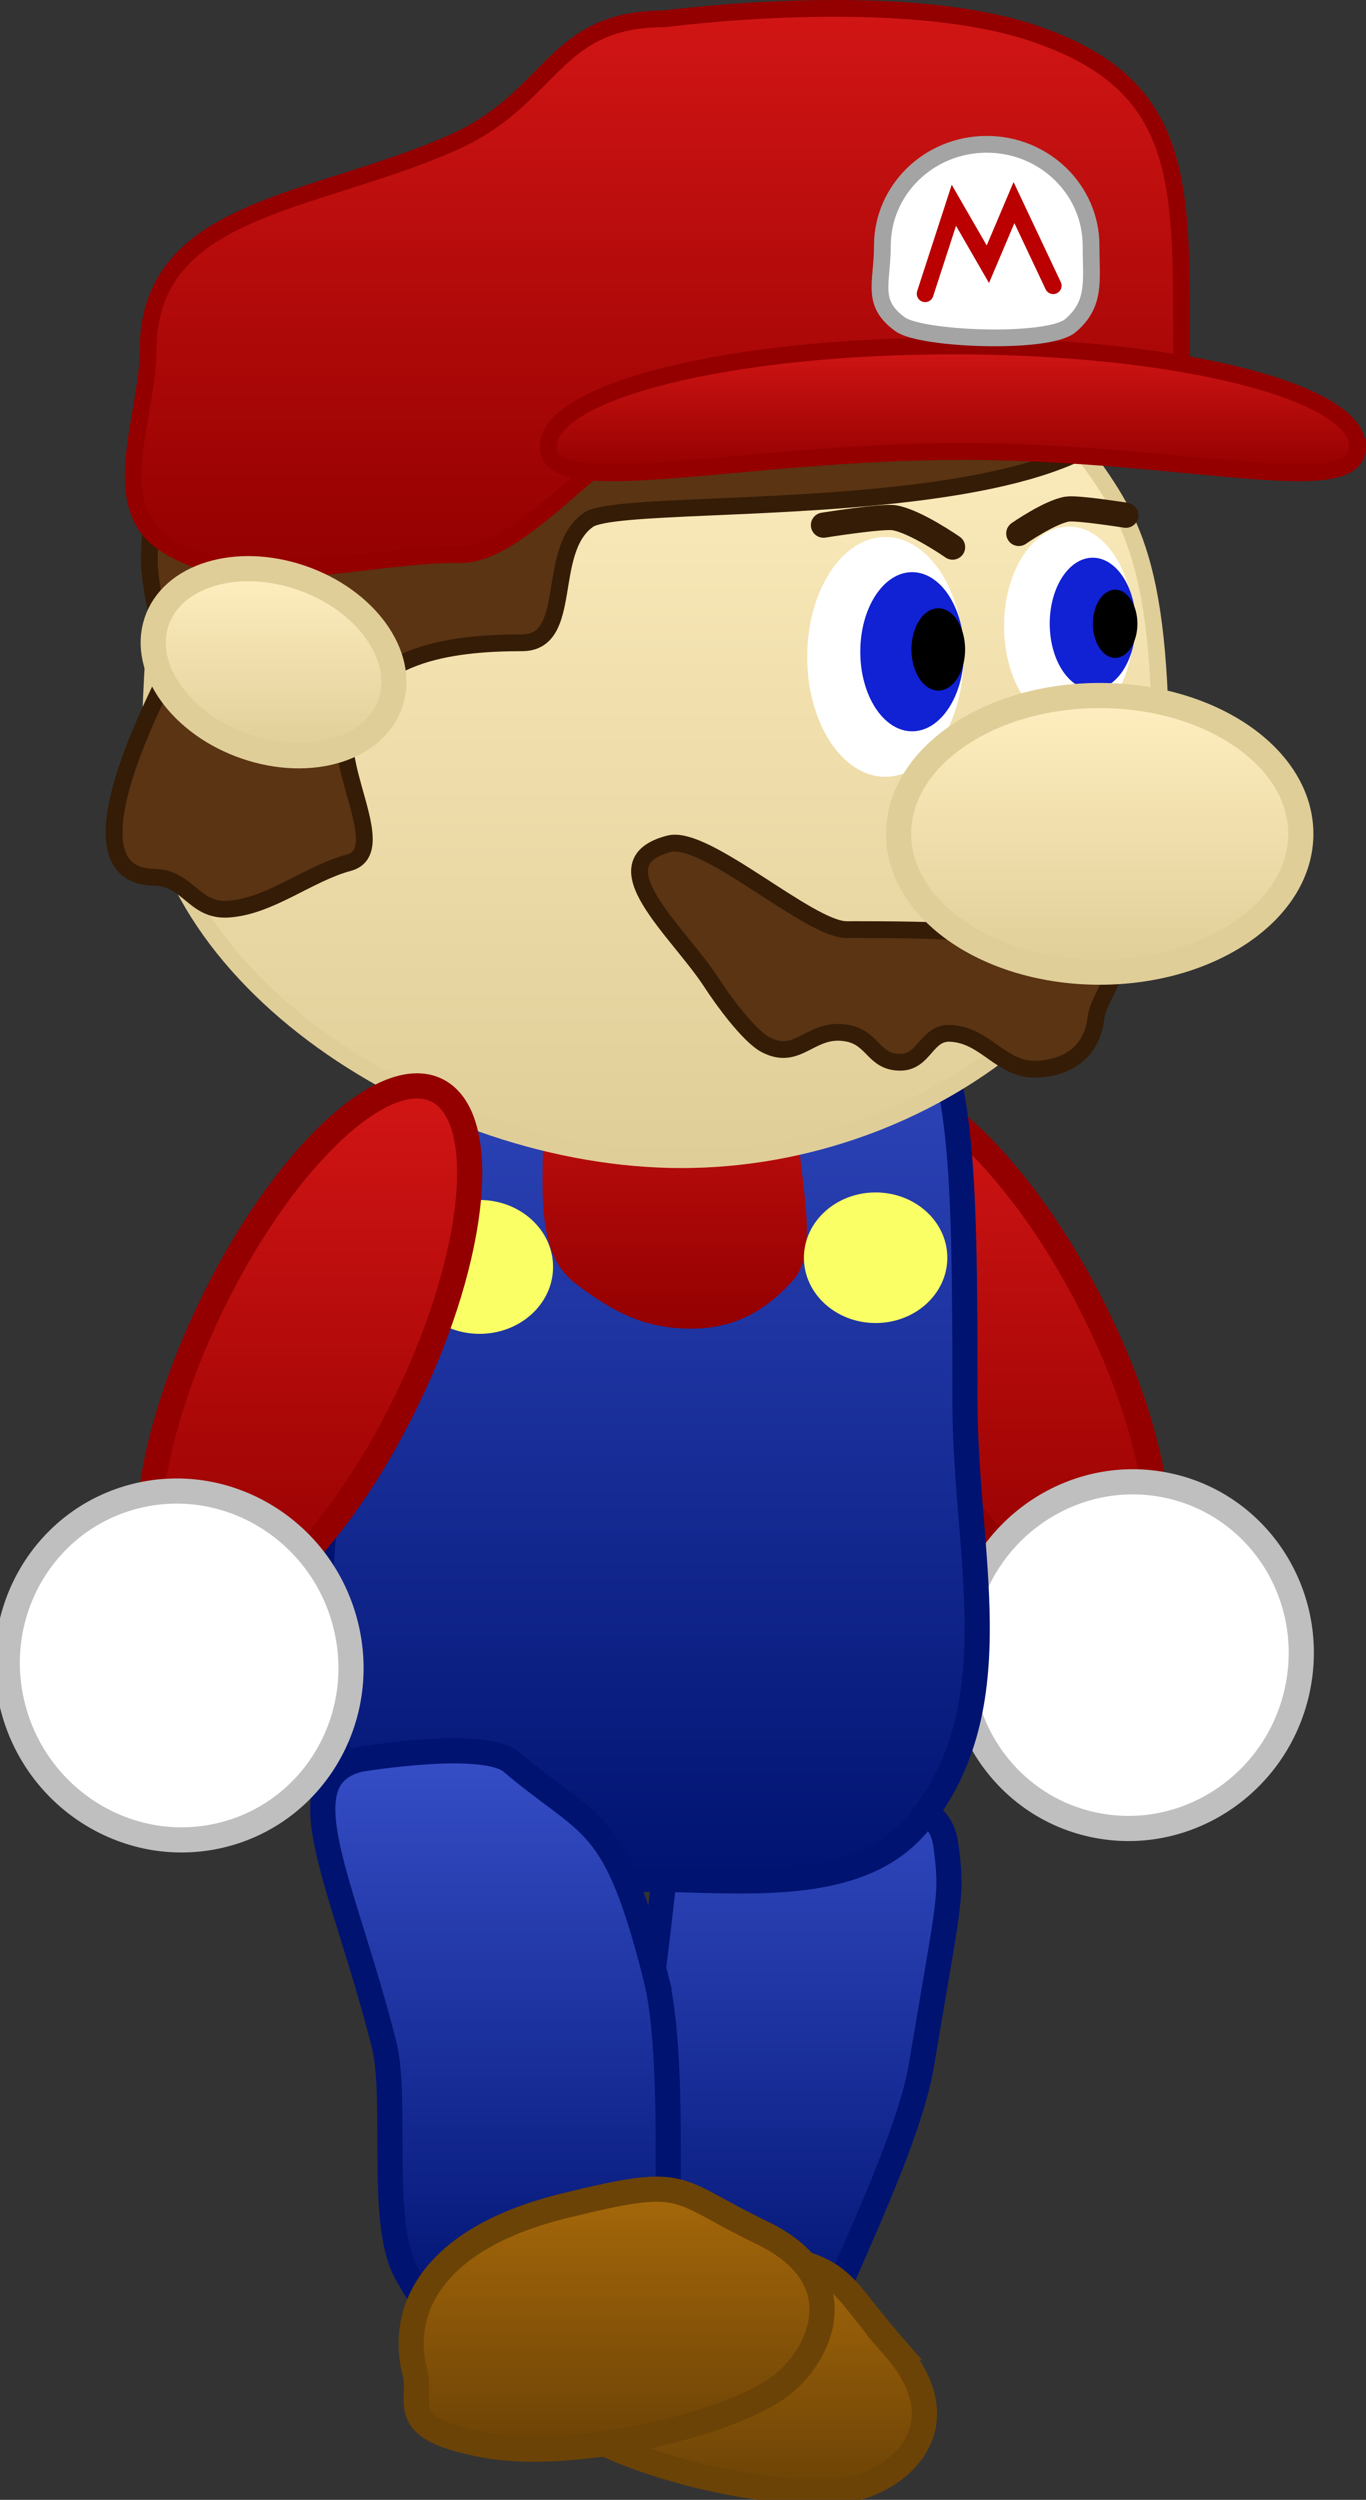 <svg version="1.1" xmlns="http://www.w3.org/2000/svg" xmlns:xlink="http://www.w3.org/1999/xlink" width="81.426" height="149.002" viewBox="0,0,81.426,149.002"><rect x="0" y="0" width="81.426" height="149.002" fill="#333333" stroke="none"/><defs><linearGradient x1="260.61" y1="174.908" x2="260.61" y2="206.144" gradientUnits="userSpaceOnUse" id="color-1"><stop offset="0" stop-color="#d21515"/><stop offset="1" stop-color="#940000"/></linearGradient><linearGradient x1="246.831" y1="214.087" x2="246.831" y2="249.738" gradientUnits="userSpaceOnUse" id="color-2"><stop offset="0" stop-color="#364ec7"/><stop offset="1" stop-color="#001371"/></linearGradient><linearGradient x1="244.541" y1="243.702" x2="244.541" y2="258.685" gradientUnits="userSpaceOnUse" id="color-3"><stop offset="0" stop-color="#a6680a"/><stop offset="1" stop-color="#6c4306"/></linearGradient><linearGradient x1="240.075" y1="163.862" x2="240.075" y2="222.273" gradientUnits="userSpaceOnUse" id="color-4"><stop offset="0" stop-color="#364ec7"/><stop offset="1" stop-color="#001371"/></linearGradient><linearGradient x1="241.665" y1="169.105" x2="241.665" y2="189.353" gradientUnits="userSpaceOnUse" id="color-5"><stop offset="0" stop-color="#d21515"/><stop offset="1" stop-color="#940000"/></linearGradient><linearGradient x1="240.511" y1="129.344" x2="240.511" y2="179.282" gradientUnits="userSpaceOnUse" id="color-6"><stop offset="0" stop-color="#ffefc0"/><stop offset="1" stop-color="#e0ce98"/></linearGradient><linearGradient x1="240.635" y1="110.661" x2="240.635" y2="144.118" gradientUnits="userSpaceOnUse" id="color-7"><stop offset="0" stop-color="#d21515"/><stop offset="1" stop-color="#940000"/></linearGradient><linearGradient x1="258.249" y1="130.782" x2="258.249" y2="138.344" gradientUnits="userSpaceOnUse" id="color-8"><stop offset="0" stop-color="#d21515"/><stop offset="1" stop-color="#940000"/></linearGradient><linearGradient x1="266.999" y1="151.618" x2="266.999" y2="168.105" gradientUnits="userSpaceOnUse" id="color-9"><stop offset="0" stop-color="#ffefc0"/><stop offset="1" stop-color="#e0ce98"/></linearGradient><linearGradient x1="217.753" y1="144.055" x2="217.753" y2="155.209" gradientUnits="userSpaceOnUse" id="color-10"><stop offset="0" stop-color="#ffefc0"/><stop offset="1" stop-color="#e0ce98"/></linearGradient><linearGradient x1="230.984" y1="214.518" x2="230.984" y2="248.867" gradientUnits="userSpaceOnUse" id="color-11"><stop offset="0" stop-color="#364ec7"/><stop offset="1" stop-color="#001371"/></linearGradient><linearGradient x1="238.203" y1="240.643" x2="238.203" y2="256.138" gradientUnits="userSpaceOnUse" id="color-12"><stop offset="0" stop-color="#a6680a"/><stop offset="1" stop-color="#6c4306"/></linearGradient><linearGradient x1="219.874" y1="174.883" x2="219.874" y2="206.701" gradientUnits="userSpaceOnUse" id="color-13"><stop offset="0" stop-color="#d21515"/><stop offset="1" stop-color="#940000"/></linearGradient></defs><g transform="translate(-201.447,-110.161)"><g data-paper-data="{&quot;isPaintingLayer&quot;:true}" fill-rule="nonzero" stroke-linejoin="miter" stroke-miterlimit="10" stroke-dasharray="" stroke-dashoffset="0" style="mix-blend-mode: normal"><path d="" data-paper-data="{&quot;origPos&quot;:null}" fill="#c1770b" stroke="#6c4306" stroke-width="1.5" stroke-linecap="butt"/><g data-paper-data="{&quot;origPos&quot;:null,&quot;origRot&quot;:0}" stroke-width="1.5" stroke-linecap="butt"><path d="M252.643,175.182c3.167,-1.601 9.302,3.971 13.702,12.445c4.4,8.474 5.4,16.641 2.233,18.242c-3.167,1.601 -9.302,-3.971 -13.702,-12.445c-4.4,-8.474 -5.4,-16.641 -2.233,-18.242z" data-paper-data="{&quot;origRot&quot;:0,&quot;origPos&quot;:null,&quot;index&quot;:null}" fill="url(#color-1)" stroke="#940000"/><path d="M271.055,198.703c5.483,1.168 8.937,6.642 7.715,12.226c-1.222,5.584 -6.657,9.164 -12.14,7.996c-5.483,-1.168 -8.937,-6.642 -7.715,-12.226c1.222,-5.584 6.657,-9.164 12.14,-7.996z" data-paper-data="{&quot;origPos&quot;:null,&quot;index&quot;:null}" fill="#ffffff" stroke="#bfbfbf"/></g><g data-paper-data="{&quot;origPos&quot;:null,&quot;origRot&quot;:0}" stroke-width="1.5" stroke-linecap="butt"><path d="M256.367,233.287c-0.567,3.404 -3.072,8.956 -4.455,12.125c-1.989,4.557 -4.005,4.793 -9.101,3.932c-5.119,-0.865 -6.752,-0.692 -7.149,-5.676c-0.273,-3.428 3.72,-9.773 4.283,-13.156c1.663,-9.988 0.908,-17.145 5.512,-16.367c0,0 7.27,1.804 8.224,3.784c0,0 3.72,-0.924 4.144,2.183c0.427,3.129 0.205,3.186 -1.458,13.175z" data-paper-data="{&quot;origPos&quot;:null,&quot;origRot&quot;:0}" fill="url(#color-2)" stroke="#001371"/><path d="M254.759,250.084c3.856,4.401 0.712,7.514 -2.123,8.329c-3.433,0.987 -12.892,-0.809 -17.309,-3.804c-4.417,-2.995 -2.347,-3.598 -2.08,-5.362c0.593,-3.923 4.224,-6.53 11.604,-5.189c7.38,1.341 6.053,1.625 9.909,6.026z" data-paper-data="{&quot;origPos&quot;:null,&quot;origRot&quot;:0}" fill="url(#color-3)" stroke="#6c4306"/></g><g data-paper-data="{&quot;origPos&quot;:null}" stroke-linecap="butt"><path d="M258.969,193.733c0,9.14 2.841,17.995 -2.692,24.98c-3.547,4.477 -10.703,3.46 -16.202,3.46c-5.499,0 -12.655,0.728 -16.202,-3.749c-5.533,-6.985 -2.692,-15.551 -2.692,-24.691c0,-15.707 8.459,-28.44 18.894,-28.44c0,0 11.737,-4.342 15.226,2.103c3.472,6.414 3.668,10.631 3.668,26.338z" data-paper-data="{&quot;origPos&quot;:null}" fill="url(#color-4)" stroke="#001371" stroke-width="1.5"/><path d="M249.052,177.627c0,2.653 1.31,7.032 -0.342,8.859c-1.785,1.973 -3.673,2.881 -6.135,2.867c-2.726,-0.016 -4.606,-0.989 -6.881,-2.737c-2.339,-1.796 -1.87,-5.727 -1.87,-8.989c0,-4.707 3.409,-8.523 7.615,-8.523c4.205,0 7.615,3.816 7.615,8.523z" data-paper-data="{&quot;origPos&quot;:null}" fill="url(#color-5)" stroke="none" stroke-width="0"/><path d="M234.415,185.674c0,2.204 -1.962,3.99 -4.381,3.99c-2.42,0 -4.381,-1.787 -4.381,-3.99c0,-2.204 1.962,-3.99 4.381,-3.99c2.42,0 4.381,1.787 4.381,3.99z" data-paper-data="{&quot;origPos&quot;:null}" fill="#faff66" stroke="none" stroke-width="1.5"/><path d="M257.916,185.127c0,2.15 -1.913,3.892 -4.274,3.892c-2.36,0 -4.274,-1.743 -4.274,-3.892c0,-2.15 1.913,-3.892 4.274,-3.892c2.36,0 4.274,1.743 4.274,3.892z" data-paper-data="{&quot;origPos&quot;:null}" fill="#faff66" stroke="none" stroke-width="1.5"/></g><g data-paper-data="{&quot;origPos&quot;:null}"><path d="M270.632,155.382c0,13.2 -13.735,23.9 -28.564,23.9c-14.829,0 -31.679,-10.86 -31.679,-24.06c0,-4.777 0.689,-16.814 3.198,-20.84c5.781,-9.278 17.745,-2.9 28.481,-2.9c0,0 17.478,-4.016 23.39,4.809c2.805,4.188 5.174,5.892 5.174,19.092z" data-paper-data="{&quot;origPos&quot;:null}" fill="url(#color-6)" stroke="#e0ce98" stroke-width="1" stroke-linecap="butt"/><path d="M268.509,128.618c8.097,14.038 -29.334,10.688 -31.983,12.527c-2.601,1.807 -0.819,7.329 -3.96,7.329c-4.403,0 -9.256,0.705 -10.467,5.046c-0.701,2.512 2.601,7.4 0.137,8.064c-2.428,0.654 -4.705,2.617 -7.211,2.768c-2.032,0.122 -2.359,-1.871 -4.395,-1.902c-5.797,-0.089 0.788,-11.807 0.925,-12.422c0.046,-0.205 -1.206,-4.39 -1.206,-6.423c0,-11.025 10.779,-16.888 17.855,-16.888c7.076,0 32.207,-12.138 40.304,1.9z" data-paper-data="{&quot;origPos&quot;:null}" fill="#5a3413" stroke="#351c06" stroke-width="1" stroke-linecap="butt"/><path d="M267.914,167.667c0,0.924 -1.035,2.238 -1.137,3.157c-0.215,1.951 -1.587,2.979 -3.513,3.066c-2.126,0.097 -3.016,-2.016 -5.14,-2.137c-1.475,-0.084 -1.54,1.723 -3.017,1.723c-1.609,0 -1.592,-1.455 -3.177,-1.737c-2.164,-0.386 -2.866,1.709 -4.827,0.701c-1.026,-0.527 -2.618,-2.739 -3.25,-3.716c-2.002,-3.091 -6.906,-7.148 -2.506,-8.274c2.165,-0.554 8.333,5.12 10.565,5.12c0,0 3.74,-0.017 5.598,0.08c4.213,0.22 10.403,-2.358 10.403,2.017z" data-paper-data="{&quot;origPos&quot;:null}" fill="#5a3413" stroke="#351c06" stroke-width="1" stroke-linecap="butt"/><path d="M271.879,131.053c0,10.09 -12.292,3.879 -29.304,3.879c-4.119,0 -9.57,8.321 -13.688,8.284c-5.839,-0.052 -13.193,2.511 -17.805,-0.777c-3.256,-2.321 -0.809,-7.602 -0.809,-11.386c0,-8.549 9.693,-8.673 18.094,-12.361c6.107,-2.681 5.94,-7.41 12.709,-7.41c0,0 13.856,-1.854 21.919,0.842c9.128,3.052 8.884,8.839 8.884,18.929z" data-paper-data="{&quot;origPos&quot;:null}" fill="url(#color-7)" stroke="#940000" stroke-width="1" stroke-linecap="butt"/><path d="M282.373,136.792c0,3.319 -10.256,0.28 -23.579,0.28c-13.324,0 -24.67,3.04 -24.67,-0.28c0,-3.319 10.801,-6.01 24.124,-6.01c13.324,0 24.124,2.691 24.124,6.01z" data-paper-data="{&quot;origPos&quot;:null}" fill="url(#color-8)" stroke="#940000" stroke-width="1" stroke-linecap="butt"/><path d="M266.484,124.814c0,2.045 0.307,3.457 -1.232,4.757c-1.329,1.123 -8.882,0.828 -10.137,-0.074c-1.788,-1.285 -1.07,-2.445 -1.07,-4.684c0,-3.342 2.785,-6.051 6.22,-6.051c3.435,0 6.22,2.709 6.22,6.051z" data-paper-data="{&quot;origPos&quot;:null}" fill="#ffffff" stroke="#a4a4a4" stroke-width="1" stroke-linecap="butt"/><path d="M258.881,149.314c0,3.947 -2.086,7.146 -4.658,7.146c-2.573,0 -4.658,-3.199 -4.658,-7.146c0,-3.947 2.086,-7.146 4.658,-7.146c2.573,0 4.658,3.199 4.658,7.146z" data-paper-data="{&quot;origPos&quot;:null}" fill="#ffffff" stroke="none" stroke-width="0" stroke-linecap="butt"/><path d="M256.594,127.668l1.713,-5.271l2.025,3.514l1.558,-3.674l2.337,4.952" data-paper-data="{&quot;origPos&quot;:null}" fill="none" stroke="#ba0000" stroke-width="1" stroke-linecap="round"/><path d="M250.533,141.462c0,0 3.514,-0.56 4.225,-0.44c1.272,0.215 3.472,1.749 3.472,1.749" data-paper-data="{&quot;origPos&quot;:null,&quot;origRot&quot;:0}" fill="none" stroke="#351c06" stroke-width="1.5" stroke-linecap="round"/><path d="M258.91,149.007c0,2.619 -1.384,4.743 -3.091,4.743c-1.707,0 -3.091,-2.123 -3.091,-4.743c0,-2.619 1.384,-4.743 3.091,-4.743c1.707,0 3.091,2.123 3.091,4.743z" data-paper-data="{&quot;origPos&quot;:null}" fill="#1121d4" stroke="none" stroke-width="0" stroke-linecap="butt"/><path d="M258.977,148.869c0,1.354 -0.716,2.452 -1.599,2.452c-0.883,0 -1.599,-1.098 -1.599,-2.452c0,-1.354 0.716,-2.452 1.599,-2.452c0.883,0 1.599,1.098 1.599,2.452z" data-paper-data="{&quot;origPos&quot;:null}" fill="#000000" stroke="none" stroke-width="0" stroke-linecap="butt"/><path d="M265.163,141.549c2.133,0 3.863,2.653 3.863,5.925c0,3.273 -1.729,5.925 -3.863,5.925c-2.133,0 -3.863,-2.653 -3.863,-5.925c0,-3.273 1.729,-5.925 3.863,-5.925z" data-paper-data="{&quot;origPos&quot;:null,&quot;index&quot;:null}" fill="#ffffff" stroke="none" stroke-width="0" stroke-linecap="butt"/><path d="M262.176,141.957c0,0 1.824,-1.271 2.879,-1.45c0.59,-0.1 3.504,0.365 3.504,0.365" data-paper-data="{&quot;origPos&quot;:null,&quot;origRot&quot;:0,&quot;index&quot;:null}" fill="none" stroke="#351c06" stroke-width="1.5" stroke-linecap="round"/><path d="M266.583,143.403c1.416,0 2.563,1.761 2.563,3.932c0,2.172 -1.148,3.932 -2.563,3.932c-1.416,0 -2.563,-1.761 -2.563,-3.932c0,-2.172 1.148,-3.932 2.563,-3.932z" data-paper-data="{&quot;origPos&quot;:null,&quot;index&quot;:null}" fill="#1121d4" stroke="none" stroke-width="0" stroke-linecap="butt"/><path d="M267.921,145.308c0.732,0 1.326,0.91 1.326,2.033c0,1.123 -0.593,2.033 -1.326,2.033c-0.732,0 -1.326,-0.91 -1.326,-2.033c0,-1.123 0.593,-2.033 1.326,-2.033z" data-paper-data="{&quot;origPos&quot;:null,&quot;index&quot;:null}" fill="#000000" stroke="none" stroke-width="0" stroke-linecap="butt"/><path d="M278.987,159.861c0,4.553 -5.367,8.244 -11.988,8.244c-6.621,0 -11.988,-3.691 -11.988,-8.244c0,-4.553 5.367,-8.244 11.988,-8.244c6.621,0 11.988,3.691 11.988,8.244z" data-paper-data="{&quot;origPos&quot;:null}" fill="url(#color-9)" stroke="#e0ce98" stroke-width="1.5" stroke-linecap="butt"/><path d="M224.735,152.019c-0.905,2.783 -4.764,3.97 -8.62,2.652c-3.856,-1.318 -6.249,-4.643 -5.344,-7.425c0.905,-2.783 4.764,-3.97 8.62,-2.652c3.856,1.318 6.249,4.643 5.344,7.425z" data-paper-data="{&quot;origRot&quot;:0,&quot;origPos&quot;:null}" fill="url(#color-10)" stroke="#e0ce98" stroke-width="1.5" stroke-linecap="butt"/></g><g data-paper-data="{&quot;origPos&quot;:null,&quot;origRot&quot;:0}" stroke-width="1.5" stroke-linecap="butt"><path d="M240.537,228.003c0.836,3.3 0.746,9.309 0.738,12.72c-0.012,4.905 -1.771,5.917 -6.799,7.157c-5.051,1.246 -6.483,2.049 -8.834,-2.298c-1.617,-2.989 -0.476,-10.304 -1.307,-13.583c-2.453,-9.684 -5.999,-15.851 -1.457,-16.971c0,0 7.401,-1.249 9.068,0.162c4.806,4.068 6.137,3.13 8.591,12.813z" data-paper-data="{&quot;origPos&quot;:null}" fill="url(#color-11)" stroke="#001371"/><path d="M246.854,243.234c5.422,2.605 3.707,6.953 1.357,8.95c-2.846,2.418 -12.512,4.719 -17.896,3.712c-5.385,-1.008 -3.672,-2.474 -4.132,-4.291c-1.024,-4.041 1.355,-8.109 8.872,-9.962c7.517,-1.854 6.378,-1.013 11.799,1.592z" data-paper-data="{&quot;origPos&quot;:null}" fill="url(#color-12)" stroke="#6c4306"/></g><g data-paper-data="{&quot;origPos&quot;:null,&quot;origRot&quot;:0}" stroke-width="1.5" stroke-linecap="butt"><path d="M225.729,193.546c-4.18,8.652 -10.19,14.433 -13.424,12.912c-3.234,-1.521 -2.466,-9.768 1.714,-18.42c4.18,-8.652 10.19,-14.433 13.424,-12.912c3.234,1.521 2.466,9.768 -1.714,18.42z" data-paper-data="{&quot;origRot&quot;:0,&quot;origPos&quot;:null}" fill="url(#color-13)" stroke="#940000"/><path d="M222.053,207.019c1.393,5.584 -1.923,11.191 -7.406,12.522c-5.483,1.331 -11.057,-2.117 -12.45,-7.701c-1.393,-5.584 1.923,-11.191 7.406,-12.522c5.483,-1.331 11.057,2.117 12.45,7.701z" data-paper-data="{&quot;origPos&quot;:null,&quot;origRot&quot;:0}" fill="#ffffff" stroke="#bfbfbf"/></g></g></g></svg>